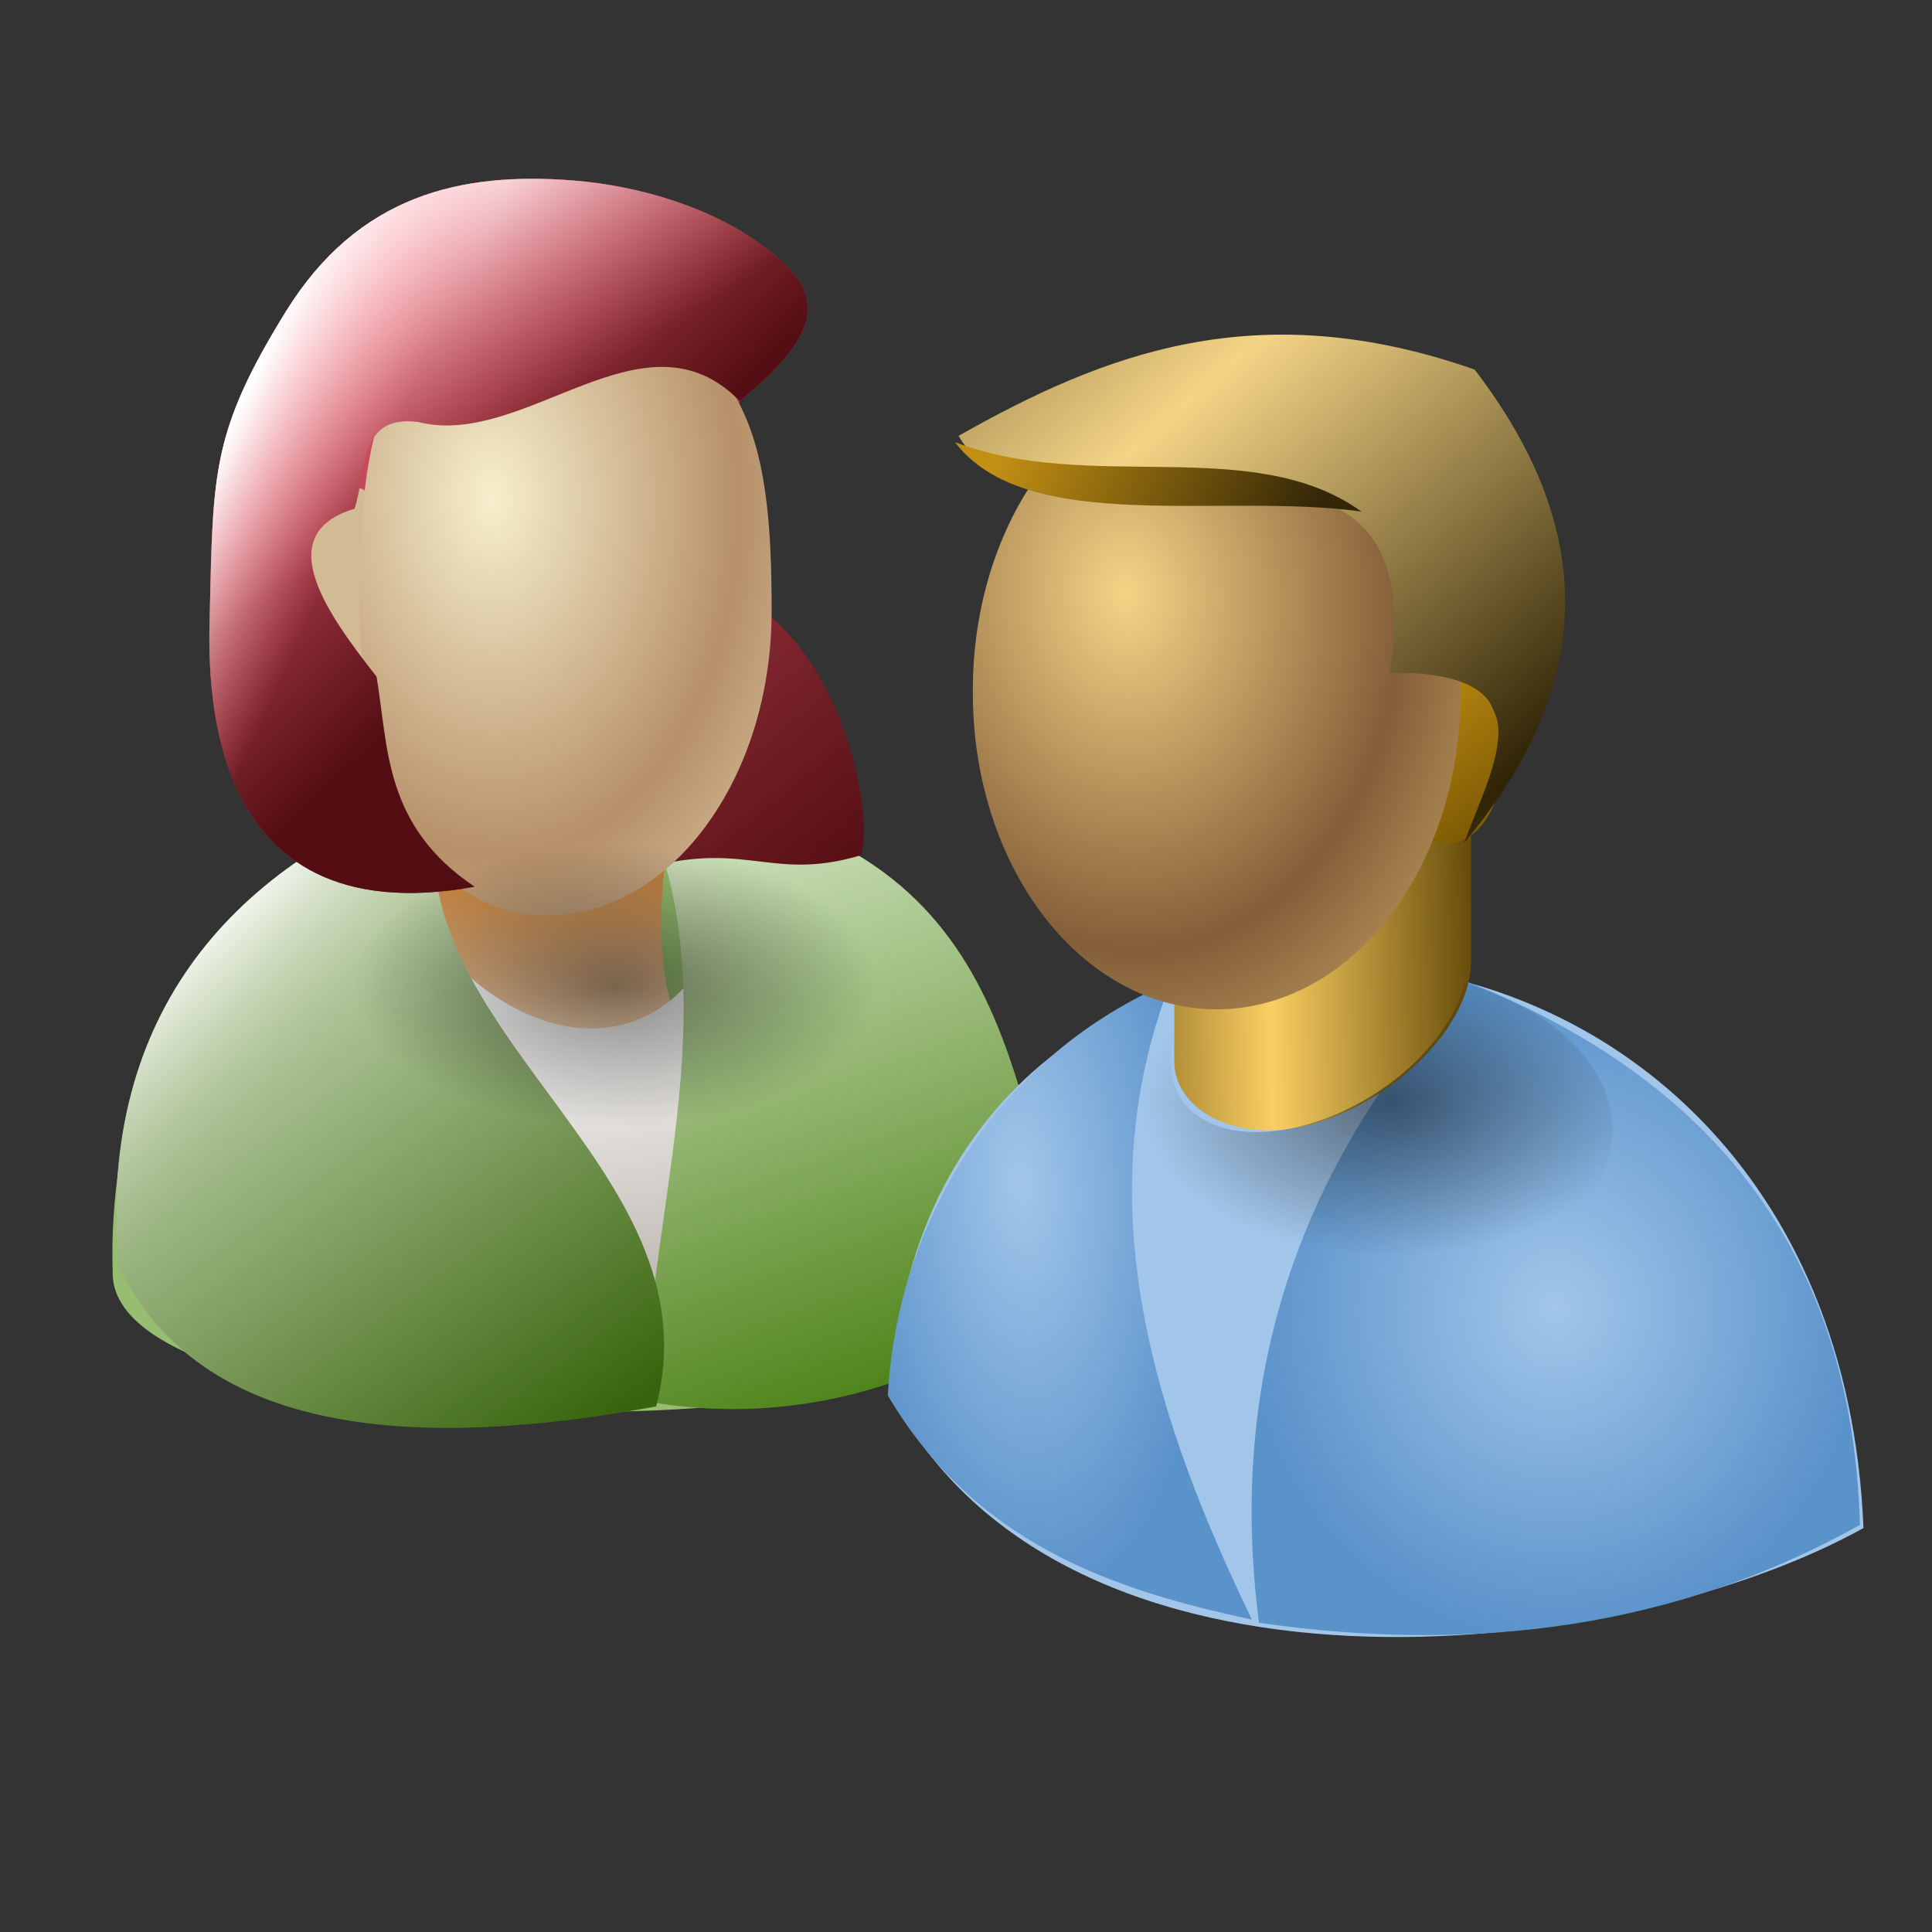<?xml version="1.0" encoding="UTF-8" standalone="no"?>
<!-- Created with Inkscape (http://www.inkscape.org/) -->
<svg
   xmlns:dc="http://purl.org/dc/elements/1.1/"
   xmlns:cc="http://web.resource.org/cc/"
   xmlns:rdf="http://www.w3.org/1999/02/22-rdf-syntax-ns#"
   xmlns:svg="http://www.w3.org/2000/svg"
   xmlns="http://www.w3.org/2000/svg"
   xmlns:xlink="http://www.w3.org/1999/xlink"
   xmlns:sodipodi="http://sodipodi.sourceforge.net/DTD/sodipodi-0.dtd"
   xmlns:inkscape="http://www.inkscape.org/namespaces/inkscape"
   id="svg1923"
   sodipodi:version="0.32"
   inkscape:version="0.44"
   width="256"
   height="256"
   version="1.0"
   sodipodi:docbase="/media/disk-hda4"
   sodipodi:docname="longhorn-users.svg">
  <rect width="100%" height="100%" fill="#333333" stroke="none"/>
  <defs
     id="defs1926">
    <linearGradient
       inkscape:collect="always"
       id="linearGradient2911">
      <stop
         style="stop-color:#a2c6ea;stop-opacity:1;"
         offset="0"
         id="stop2913" />
      <stop
         style="stop-color:#5a92ca;stop-opacity:1"
         offset="1"
         id="stop2915" />
    </linearGradient>
    <linearGradient
       inkscape:collect="always"
       id="linearGradient2890">
      <stop
         style="stop-color:black;stop-opacity:0.471"
         offset="0"
         id="stop2893" />
      <stop
         style="stop-color:black;stop-opacity:0"
         offset="1"
         id="stop2895" />
    </linearGradient>
    <linearGradient
       inkscape:collect="always"
       id="linearGradient2877">
      <stop
         style="stop-color:#face62;stop-opacity:1"
         offset="0"
         id="stop2879" />
      <stop
         style="stop-color:#674c0a;stop-opacity:1"
         offset="1"
         id="stop2881" />
    </linearGradient>
    <linearGradient
       inkscape:collect="always"
       id="linearGradient2867">
      <stop
         style="stop-color:#c18f13;stop-opacity:1;"
         offset="0"
         id="stop2869" />
      <stop
         style="stop-color:#342707;stop-opacity:1"
         offset="1"
         id="stop2871" />
    </linearGradient>
    <linearGradient
       inkscape:collect="always"
       id="linearGradient2857">
      <stop
         style="stop-color:#c18f13;stop-opacity:1"
         offset="0"
         id="stop2859" />
      <stop
         style="stop-color:#785602;stop-opacity:1"
         offset="1"
         id="stop2861" />
    </linearGradient>
    <linearGradient
       inkscape:collect="always"
       id="linearGradient2847">
      <stop
         style="stop-color:#f4d486;stop-opacity:1;"
         offset="0"
         id="stop2849" />
      <stop
         style="stop-color:#302406;stop-opacity:1"
         offset="1"
         id="stop2851" />
    </linearGradient>
    <linearGradient
       inkscape:collect="always"
       id="linearGradient2837">
      <stop
         style="stop-color:#f4d486;stop-opacity:1"
         offset="0"
         id="stop2839" />
      <stop
         style="stop-color:#845e38;stop-opacity:1"
         offset="1"
         id="stop2841" />
    </linearGradient>
    <linearGradient
       inkscape:collect="always"
       id="linearGradient2964">
      <stop
         style="stop-color:white;stop-opacity:1"
         offset="0"
         id="stop2966" />
      <stop
         style="stop-color:#9ab380;stop-opacity:0"
         offset="1"
         id="stop2968" />
    </linearGradient>
    <linearGradient
       id="linearGradient2954"
       inkscape:collect="always">
      <stop
         id="stop2956"
         offset="0"
         style="stop-color:#cfdfbe;stop-opacity:1" />
      <stop
         id="stop2958"
         offset="1"
         style="stop-color:#38640d;stop-opacity:1" />
    </linearGradient>
    <linearGradient
       inkscape:collect="always"
       id="linearGradient2918">
      <stop
         style="stop-color:white;stop-opacity:1"
         offset="0"
         id="stop2920" />
      <stop
         style="stop-color:#a69e94;stop-opacity:1"
         offset="1"
         id="stop2922" />
    </linearGradient>
    <linearGradient
       inkscape:collect="always"
       id="linearGradient2908">
      <stop
         style="stop-color:#f0cca7;stop-opacity:1"
         offset="0"
         id="stop2910" />
      <stop
         style="stop-color:#b5691a;stop-opacity:1"
         offset="1"
         id="stop2912" />
    </linearGradient>
    <linearGradient
       inkscape:collect="always"
       id="linearGradient2898">
      <stop
         style="stop-color:#cfe1bd;stop-opacity:1"
         offset="0"
         id="stop2900" />
      <stop
         style="stop-color:#498013;stop-opacity:1"
         offset="1"
         id="stop2902" />
    </linearGradient>
    <linearGradient
       inkscape:collect="always"
       id="linearGradient2888">
      <stop
         style="stop-color:#cfdfbe;stop-opacity:1"
         offset="0"
         id="stop2890" />
      <stop
         style="stop-color:#38640d;stop-opacity:1"
         offset="1"
         id="stop2892" />
    </linearGradient>
    <linearGradient
       id="linearGradient2854"
       inkscape:collect="always">
      <stop
         id="stop2856"
         offset="0"
         style="stop-color:white;stop-opacity:1" />
      <stop
         id="stop2858"
         offset="1"
         style="stop-color:#f6838c;stop-opacity:0" />
    </linearGradient>
    <linearGradient
       inkscape:collect="always"
       id="linearGradient2836">
      <stop
         style="stop-color:#f06277;stop-opacity:1"
         offset="0"
         id="stop2838" />
      <stop
         style="stop-color:#540e13;stop-opacity:1"
         offset="1"
         id="stop2840" />
    </linearGradient>
    <linearGradient
       inkscape:collect="always"
       id="linearGradient2822">
      <stop
         style="stop-color:#f7efcd;stop-opacity:1"
         offset="0"
         id="stop2824" />
      <stop
         style="stop-color:#b69069;stop-opacity:1"
         offset="1"
         id="stop2826" />
    </linearGradient>
    <linearGradient
       inkscape:collect="always"
       xlink:href="#linearGradient2836"
       id="linearGradient2874"
       gradientUnits="userSpaceOnUse"
       x1="-8.61"
       y1="19.643"
       x2="44.917"
       y2="85.008" />
    <radialGradient
       inkscape:collect="always"
       xlink:href="#linearGradient2822"
       id="radialGradient2876"
       gradientUnits="userSpaceOnUse"
       gradientTransform="matrix(1.247,-2.489979e-2,3.916808e-2,1.814,-4.621,-46.227)"
       spreadMethod="reflect"
       cx="8.604"
       cy="52.261"
       fx="8.604"
       fy="52.261"
       r="19.584" />
    <linearGradient
       inkscape:collect="always"
       xlink:href="#linearGradient2836"
       id="linearGradient2878"
       gradientUnits="userSpaceOnUse"
       x1="-8.592"
       y1="21.751"
       x2="19.378"
       y2="50.543" />
    <linearGradient
       inkscape:collect="always"
       xlink:href="#linearGradient2854"
       id="linearGradient2880"
       gradientUnits="userSpaceOnUse"
       x1="-0.292"
       y1="18.898"
       x2="13.672"
       y2="39.908" />
    <linearGradient
       inkscape:collect="always"
       xlink:href="#linearGradient2854"
       id="linearGradient2882"
       gradientUnits="userSpaceOnUse"
       x1="-22.599"
       y1="52.099"
       x2="-8.895"
       y2="58.324" />
    <linearGradient
       inkscape:collect="always"
       xlink:href="#linearGradient2888"
       id="linearGradient2894"
       x1="-161.521"
       y1="100.95"
       x2="-124.776"
       y2="151.971"
       gradientUnits="userSpaceOnUse"
       gradientTransform="translate(142.921,-18.157)" />
    <linearGradient
       inkscape:collect="always"
       xlink:href="#linearGradient2898"
       id="linearGradient2904"
       x1="-110.239"
       y1="92.208"
       x2="-89.488"
       y2="149.014"
       gradientUnits="userSpaceOnUse"
       gradientTransform="translate(140.587,-17.379)" />
    <linearGradient
       inkscape:collect="always"
       xlink:href="#linearGradient2908"
       id="linearGradient2914"
       x1="-123.467"
       y1="107.343"
       x2="-124.245"
       y2="88.927"
       gradientUnits="userSpaceOnUse"
       gradientTransform="translate(140.068,-13.229)" />
    <linearGradient
       inkscape:collect="always"
       xlink:href="#linearGradient2918"
       id="linearGradient2924"
       x1="15.563"
       y1="90.671"
       x2="22.807"
       y2="132.913"
       gradientUnits="userSpaceOnUse" />
    <linearGradient
       inkscape:collect="always"
       xlink:href="#linearGradient2908"
       id="linearGradient2933"
       gradientUnits="userSpaceOnUse"
       gradientTransform="translate(140.068,-13.229)"
       x1="-123.467"
       y1="107.343"
       x2="-124.245"
       y2="88.927" />
    <linearGradient
       inkscape:collect="always"
       xlink:href="#linearGradient2918"
       id="linearGradient2935"
       gradientUnits="userSpaceOnUse"
       x1="15.563"
       y1="90.671"
       x2="22.807"
       y2="132.913" />
    <linearGradient
       inkscape:collect="always"
       xlink:href="#linearGradient2898"
       id="linearGradient2937"
       gradientUnits="userSpaceOnUse"
       gradientTransform="translate(140.587,-17.379)"
       x1="-110.239"
       y1="92.208"
       x2="-89.488"
       y2="149.014" />
    <linearGradient
       inkscape:collect="always"
       xlink:href="#linearGradient2888"
       id="linearGradient2939"
       gradientUnits="userSpaceOnUse"
       gradientTransform="translate(142.921,-18.157)"
       x1="-161.521"
       y1="100.95"
       x2="-124.776"
       y2="151.971" />
    <linearGradient
       inkscape:collect="always"
       xlink:href="#linearGradient2954"
       id="linearGradient2942"
       gradientUnits="userSpaceOnUse"
       gradientTransform="translate(142.921,-18.157)"
       x1="-161.521"
       y1="100.95"
       x2="-124.776"
       y2="151.971" />
    <linearGradient
       inkscape:collect="always"
       xlink:href="#linearGradient2898"
       id="linearGradient2945"
       gradientUnits="userSpaceOnUse"
       gradientTransform="translate(140.587,-17.379)"
       x1="-110.239"
       y1="92.208"
       x2="-89.488"
       y2="149.014" />
    <linearGradient
       inkscape:collect="always"
       xlink:href="#linearGradient2918"
       id="linearGradient2948"
       gradientUnits="userSpaceOnUse"
       x1="15.563"
       y1="90.671"
       x2="22.807"
       y2="132.913" />
    <linearGradient
       inkscape:collect="always"
       xlink:href="#linearGradient2908"
       id="linearGradient2951"
       gradientUnits="userSpaceOnUse"
       gradientTransform="translate(140.068,-13.229)"
       x1="-123.467"
       y1="107.343"
       x2="-124.245"
       y2="88.927" />
    <linearGradient
       inkscape:collect="always"
       xlink:href="#linearGradient2964"
       id="linearGradient2962"
       gradientUnits="userSpaceOnUse"
       gradientTransform="translate(142.921,-18.157)"
       x1="-164.634"
       y1="101.728"
       x2="-150.794"
       y2="115.657" />
    <linearGradient
       inkscape:collect="always"
       xlink:href="#linearGradient2908"
       id="linearGradient2999"
       gradientUnits="userSpaceOnUse"
       gradientTransform="translate(140.068,-13.229)"
       x1="-123.467"
       y1="107.343"
       x2="-124.245"
       y2="88.927" />
    <linearGradient
       inkscape:collect="always"
       xlink:href="#linearGradient2918"
       id="linearGradient3001"
       gradientUnits="userSpaceOnUse"
       x1="15.563"
       y1="90.671"
       x2="22.807"
       y2="132.913" />
    <linearGradient
       inkscape:collect="always"
       xlink:href="#linearGradient2898"
       id="linearGradient3003"
       gradientUnits="userSpaceOnUse"
       gradientTransform="translate(140.587,-17.379)"
       x1="-110.239"
       y1="92.208"
       x2="-89.488"
       y2="149.014" />
    <linearGradient
       inkscape:collect="always"
       xlink:href="#linearGradient2954"
       id="linearGradient3005"
       gradientUnits="userSpaceOnUse"
       gradientTransform="translate(142.921,-18.157)"
       x1="-161.521"
       y1="100.95"
       x2="-124.776"
       y2="151.971" />
    <linearGradient
       inkscape:collect="always"
       xlink:href="#linearGradient2964"
       id="linearGradient3007"
       gradientUnits="userSpaceOnUse"
       gradientTransform="translate(142.921,-18.157)"
       x1="-164.634"
       y1="101.728"
       x2="-150.794"
       y2="115.657" />
    <linearGradient
       inkscape:collect="always"
       xlink:href="#linearGradient2836"
       id="linearGradient3009"
       gradientUnits="userSpaceOnUse"
       x1="-8.61"
       y1="19.643"
       x2="44.917"
       y2="85.008" />
    <radialGradient
       inkscape:collect="always"
       xlink:href="#linearGradient2822"
       id="radialGradient3011"
       gradientUnits="userSpaceOnUse"
       gradientTransform="matrix(1.247,-2.489979e-2,3.916808e-2,1.814,-4.621,-46.227)"
       spreadMethod="reflect"
       cx="8.604"
       cy="52.261"
       fx="8.604"
       fy="52.261"
       r="19.584" />
    <linearGradient
       inkscape:collect="always"
       xlink:href="#linearGradient2836"
       id="linearGradient3013"
       gradientUnits="userSpaceOnUse"
       x1="-8.592"
       y1="21.751"
       x2="19.378"
       y2="50.543" />
    <linearGradient
       inkscape:collect="always"
       xlink:href="#linearGradient2854"
       id="linearGradient3015"
       gradientUnits="userSpaceOnUse"
       x1="-0.292"
       y1="18.898"
       x2="13.672"
       y2="39.908" />
    <linearGradient
       inkscape:collect="always"
       xlink:href="#linearGradient2854"
       id="linearGradient3017"
       gradientUnits="userSpaceOnUse"
       x1="-22.599"
       y1="52.099"
       x2="-8.895"
       y2="58.324" />
    <radialGradient
       inkscape:collect="always"
       xlink:href="#linearGradient2911"
       id="radialGradient3019"
       gradientUnits="userSpaceOnUse"
       gradientTransform="matrix(-0.999,5.312906e-2,-0.132,-2.486,-65.171,440.177)"
       cx="-41.042"
       cy="127.449"
       fx="-41.042"
       fy="127.449"
       r="18.488" />
    <radialGradient
       inkscape:collect="always"
       xlink:href="#linearGradient2911"
       id="radialGradient3021"
       gradientUnits="userSpaceOnUse"
       gradientTransform="matrix(1,0,0,1.199,0,-26.873)"
       cx="11.861"
       cy="134.986"
       fx="11.861"
       fy="134.986"
       r="30.554" />
    <linearGradient
       inkscape:collect="always"
       xlink:href="#linearGradient2877"
       id="linearGradient3023"
       gradientUnits="userSpaceOnUse"
       spreadMethod="reflect"
       x1="-17.568"
       y1="90.849"
       x2="3.738"
       y2="90.4" />
    <linearGradient
       inkscape:collect="always"
       xlink:href="#linearGradient2857"
       id="linearGradient3025"
       gradientUnits="userSpaceOnUse"
       x1="-4.541"
       y1="64.619"
       x2="8.383"
       y2="80.337" />
    <radialGradient
       inkscape:collect="always"
       xlink:href="#linearGradient2837"
       id="radialGradient3027"
       gradientUnits="userSpaceOnUse"
       gradientTransform="matrix(-1.125,4.216432e-2,-6.617212e-2,-1.765,-273.366,176.573)"
       spreadMethod="reflect"
       cx="-130.635"
       cy="63.278"
       fx="-130.635"
       fy="63.278"
       r="22.355" />
    <linearGradient
       inkscape:collect="always"
       xlink:href="#linearGradient2847"
       id="linearGradient3029"
       gradientUnits="userSpaceOnUse"
       gradientTransform="translate(97.452,-1.746)"
       spreadMethod="reflect"
       x1="-120.656"
       y1="35.093"
       x2="-84.169"
       y2="72.118" />
    <linearGradient
       inkscape:collect="always"
       xlink:href="#linearGradient2867"
       id="linearGradient3031"
       gradientUnits="userSpaceOnUse"
       x1="-42.066"
       y1="38.621"
       x2="-13.472"
       y2="50.298" />
    <radialGradient
       inkscape:collect="always"
       xlink:href="#linearGradient2890"
       id="radialGradient3033"
       gradientUnits="userSpaceOnUse"
       gradientTransform="matrix(1,0,0,0.692,-0.349,35.712)"
       cx="-4.018"
       cy="110.497"
       fx="-4.018"
       fy="110.497"
       r="24.625" />
    <radialGradient
       inkscape:collect="always"
       xlink:href="#linearGradient2890"
       id="radialGradient3035"
       gradientUnits="userSpaceOnUse"
       gradientTransform="matrix(1,0,0,0.656,0,36.195)"
       cx="51.346"
       cy="105.137"
       fx="51.346"
       fy="105.137"
       r="21.307" />
    <linearGradient
       gradientUnits="userSpaceOnUse"
       y2="42.245"
       x2="150.117"
       y1="202.215"
       x1="142.97"
       id="linearGradient2865"
       xlink:href="#linearGradient2837"
       inkscape:collect="always" />
    <linearGradient
       gradientUnits="userSpaceOnUse"
       y2="204.896"
       x2="113.72"
       y1="41.947"
       x1="121.576"
       id="linearGradient3122"
       xlink:href="#linearGradient2837"
       inkscape:collect="always" />
    <linearGradient
       spreadMethod="reflect"
       gradientUnits="userSpaceOnUse"
       y2="165.719"
       x2="145.413"
       y1="77.37"
       x1="144.808"
       id="linearGradient2849"
       xlink:href="#linearGradient2837"
       inkscape:collect="always" />
    <linearGradient
       gradientUnits="userSpaceOnUse"
       y2="53.922"
       x2="122.81"
       y1="165.719"
       x1="123.62"
       id="linearGradient2835"
       xlink:href="#linearGradient2837"
       inkscape:collect="always" />
    <linearGradient
       gradientUnits="userSpaceOnUse"
       y2="190.767"
       x2="177.701"
       y1="172.182"
       x1="177.021"
       id="linearGradient2827"
       xlink:href="#linearGradient2813"
       inkscape:collect="always" />
    <linearGradient
       gradientUnits="userSpaceOnUse"
       y2="172.182"
       x2="165.021"
       y1="190.767"
       x1="165.021"
       id="linearGradient2819"
       xlink:href="#linearGradient2813"
       inkscape:collect="always" />
    <linearGradient
       id="linearGradient2813"
       inkscape:collect="always">
      <stop
         id="stop2815"
         offset="0"
         style="stop-color:white;stop-opacity:1" />
      <stop
         id="stop2817"
         offset="1"
         style="stop-color:black;stop-opacity:1" />
    </linearGradient>
  </defs>
  <sodipodi:namedview
     inkscape:window-height="742"
     inkscape:window-width="1024"
     inkscape:pageshadow="2"
     inkscape:pageopacity="0.0"
     guidetolerance="10.0"
     gridtolerance="10.0"
     objecttolerance="10.0"
     borderopacity="1.0"
     bordercolor="#666666"
     pagecolor="#ffffff"
     id="base"
     inkscape:zoom="2.203125"
     inkscape:cx="128"
     inkscape:cy="130.15961"
     inkscape:window-x="0"
     inkscape:window-y="0"
     inkscape:current-layer="svg1923"
     width="256px"
     height="256px" />
  <g
     id="g2969"
     transform="matrix(1.341,0,0,1.341,7.1,-4.331)">
    <g
       transform="translate(36.971,9.528)"
       id="g2978">
      <g
         id="g2970">
        <path
           sodipodi:nodetypes="css"
           id="path2884"
           d="M -31.126,119.703 C -30.532,137.979 62.803,137.748 61.215,118.925 C 55.691,53.447 -33.138,57.811 -31.126,119.703 z "
           style="fill:#96bd70;fill-opacity:1;fill-rule:evenodd;stroke:none;stroke-width:1px;stroke-linecap:butt;stroke-linejoin:miter;stroke-opacity:1" />
        <path
           sodipodi:nodetypes="cccccc"
           id="path2906"
           d="M 24.123,74.311 C 22.989,80.906 22.475,87.346 24.123,93.246 C 19.095,96.428 14.341,100.322 5.966,94.802 C 2.338,88.836 0.612,82.871 -0.259,76.905 L 3.891,71.976 L 24.123,74.311 z "
           style="fill:url(#linearGradient2999);fill-opacity:1;fill-rule:evenodd;stroke:none;stroke-width:1px;stroke-linecap:butt;stroke-linejoin:miter;stroke-opacity:1" />
        <path
           sodipodi:nodetypes="cccc"
           id="path2916"
           d="M 2.594,88.836 C 12.328,98.305 22.736,96.773 27.495,88.318 L 22.307,132.413 L 2.594,88.836 z "
           style="fill:url(#linearGradient3001);fill-opacity:1;fill-rule:evenodd;stroke:none;stroke-width:0;stroke-linecap:butt;stroke-linejoin:miter;stroke-miterlimit:4;stroke-dasharray:none;stroke-opacity:1" />
        <path
           sodipodi:nodetypes="cccc"
           id="path2896"
           d="M 20.751,71.976 C 30.339,91.517 21.783,112.613 21.529,132.154 C 39.487,135.415 55.339,127.92 63.549,119.444 C 57.098,100.494 58.113,75.142 20.751,71.976 z "
           style="fill:url(#linearGradient3003);fill-opacity:1;fill-rule:evenodd;stroke:none;stroke-width:1px;stroke-linecap:butt;stroke-linejoin:miter;stroke-opacity:1" />
        <path
           sodipodi:nodetypes="cccc"
           id="path2886"
           d="M 1.297,71.717 C -4.655,95.145 28.843,108.557 22.566,132.673 C -0.682,136.975 -22.508,135.86 -30.607,118.666 C -32.604,93.491 -18.83,78.863 1.297,71.717 z "
           style="fill:url(#linearGradient3005);fill-opacity:1;fill-rule:evenodd;stroke:none;stroke-width:1px;stroke-linecap:butt;stroke-linejoin:miter;stroke-opacity:1" />
        <path
           style="fill:url(#linearGradient3007);fill-opacity:1;fill-rule:evenodd;stroke:none;stroke-width:1px;stroke-linecap:butt;stroke-linejoin:miter;stroke-opacity:1"
           d="M 1.297,71.717 C -4.655,95.145 28.584,106.741 22.307,130.857 C -0.941,135.159 -22.508,135.86 -30.607,118.666 C -32.604,93.491 -18.83,78.863 1.297,71.717 z "
           id="path2960"
           sodipodi:nodetypes="cccc" />
      </g>
      <g
         id="g2866"
         transform="translate(-1.816,-5.447)">
        <path
           style="fill:url(#linearGradient3009);fill-opacity:1;fill-rule:evenodd;stroke:none;stroke-width:0;stroke-linecap:butt;stroke-linejoin:miter;stroke-miterlimit:4;stroke-dasharray:none;stroke-opacity:1"
           d="M 44.641,83.648 C 36.115,86.212 33.407,82.427 24.256,84.69 C 19.203,86.183 17.679,89.558 6.459,86.77 C -20.843,91.689 -19.867,65.676 -19.724,59.787 C -19.387,45.871 -19.542,41.808 -12.209,29.951 C -5.047,18.371 5.182,16.114 16.156,16.979 C 22.821,17.504 30.173,19.716 35.309,23.724 C 39.962,27.355 42.369,30.877 32.642,38.772 C 31.233,47.546 33.805,47.935 33.047,58.226 C 43.134,63.919 45.876,79.983 44.641,83.648 z "
           id="path2834"
           sodipodi:nodetypes="cccssssccc" />
        <path
           d="M -1.038 56.154 A 4.799 8.819 0 1 1  -10.635,56.154 A 4.799 8.819 0 1 1  -1.038 56.154 z"
           sodipodi:ry="8.8190889"
           sodipodi:rx="4.7986221"
           sodipodi:cy="56.153957"
           sodipodi:cx="-5.8361621"
           id="path2832"
           style="opacity:1;fill:#d2ba95;fill-opacity:1;stroke:none;stroke-width:0.5;stroke-linecap:round;stroke-linejoin:round;stroke-miterlimit:4;stroke-dasharray:none;stroke-dashoffset:0;stroke-opacity:1"
           sodipodi:type="arc" />
        <path
           sodipodi:nodetypes="csssc"
           id="path1932"
           d="M 35.795,59.526 C 35.795,76.135 25.827,89.615 13.546,89.615 C 1.264,89.615 -4.928,75.616 -4.928,59.007 C -4.928,42.398 -3.051,28.919 13.546,29.437 C 33.907,30.074 35.795,42.917 35.795,59.526 z "
           style="fill:url(#radialGradient3011);fill-opacity:1;stroke:none;stroke-width:0.3;stroke-linecap:round;stroke-linejoin:round;stroke-miterlimit:4;stroke-dashoffset:0;stroke-opacity:1" />
        <path
           sodipodi:nodetypes="cccssssccc"
           id="path2830"
           d="M -5.42,49.409 C -13.946,51.974 -7.835,60.12 -3.239,66.014 C -2.067,72.954 -2.553,80.739 6.459,86.77 C -20.843,91.689 -19.867,65.676 -19.724,59.787 C -19.387,45.871 -19.542,41.808 -12.209,29.951 C -5.047,18.371 5.182,16.114 16.156,16.979 C 22.821,17.504 30.173,19.716 35.309,23.724 C 39.962,27.355 42.369,30.877 32.642,38.772 C 23.192,29.13 11.498,43.526 0.883,40.848 C -5.112,40.056 -4.186,45.744 -5.42,49.409 z "
           style="fill:url(#linearGradient3013);fill-opacity:1;fill-rule:evenodd;stroke:none;stroke-width:0;stroke-linecap:butt;stroke-linejoin:miter;stroke-miterlimit:4;stroke-dasharray:none;stroke-opacity:1" />
        <path
           style="fill:url(#linearGradient3015);fill-opacity:1;fill-rule:evenodd;stroke:none;stroke-width:0;stroke-linecap:butt;stroke-linejoin:miter;stroke-miterlimit:4;stroke-dasharray:none;stroke-opacity:1"
           d="M -5.42,49.409 C -13.946,51.974 -7.835,60.12 -3.239,66.014 C -2.067,72.954 -2.553,80.739 6.459,86.77 C -20.843,91.689 -19.867,65.676 -19.724,59.787 C -19.387,45.871 -19.542,41.808 -12.209,29.951 C -5.047,18.371 5.182,16.114 16.156,16.979 C 22.821,17.504 30.173,19.716 35.309,23.724 C 39.962,27.355 42.369,30.877 32.642,38.772 C 23.192,29.13 11.498,43.526 0.883,40.848 C -5.112,40.056 -4.186,45.744 -5.42,49.409 z "
           id="path2852"
           sodipodi:nodetypes="cccssssccc" />
        <path
           sodipodi:nodetypes="cccssssccc"
           id="path2862"
           d="M -5.42,49.409 C -13.946,51.974 -7.835,60.12 -3.239,66.014 C -2.067,72.954 -2.553,80.739 6.459,86.77 C -20.843,91.689 -19.867,65.676 -19.724,59.787 C -19.387,45.871 -19.542,41.808 -12.209,29.951 C -5.047,18.371 5.182,16.114 16.156,16.979 C 22.821,17.504 30.173,19.716 35.309,23.724 C 39.962,27.355 42.369,30.877 32.642,38.772 C 23.192,29.13 11.498,43.526 0.883,40.848 C -5.112,40.056 -4.186,45.744 -5.42,49.409 z "
           style="fill:url(#linearGradient3017);fill-opacity:1;fill-rule:evenodd;stroke:none;stroke-width:0;stroke-linecap:butt;stroke-linejoin:miter;stroke-miterlimit:4;stroke-dasharray:none;stroke-opacity:1" />
      </g>
    </g>
    <g
       transform="matrix(1,0,0,0.893,136.573,11.985)"
       id="g2929">
      <path
         style="fill:#a2c6ea;fill-opacity:1;fill-rule:evenodd;stroke:none;stroke-width:1px;stroke-linecap:butt;stroke-linejoin:miter;stroke-opacity:1"
         d="M -53.791,144.606 C -51.374,76.783 39.381,80.749 42.264,159.277 C 17.991,174.353 -36.749,180.919 -53.791,144.606 z "
         id="path2907"
         sodipodi:nodetypes="ccc" />
      <path
         style="fill:url(#radialGradient3019);fill-opacity:1;fill-rule:evenodd;stroke:none;stroke-width:0;stroke-linecap:butt;stroke-linejoin:miter;stroke-miterlimit:4;stroke-dasharray:none;stroke-opacity:1"
         d="M -26.197,98.849 C -34.842,123.874 -27.345,148.078 -18.163,169.406 C -32.256,166.041 -45.567,160.851 -54.14,144.606 C -53.167,124.73 -42.793,106.771 -26.197,98.849 z "
         id="path2909"
         sodipodi:nodetypes="cccc" />
      <path
         style="fill:url(#radialGradient3021);fill-opacity:1;fill-rule:evenodd;stroke:none;stroke-width:0;stroke-linecap:butt;stroke-linejoin:miter;stroke-miterlimit:4;stroke-dasharray:none;stroke-opacity:1"
         d="M 3.144,98.849 C -14.349,120.07 -20.458,143.878 -17.465,169.755 C 3.646,173.174 23.597,170.402 41.915,158.927 C 41.155,128.683 27.179,109.541 3.144,98.849 z "
         id="path2919"
         sodipodi:nodetypes="cccc" />
      <g
         id="g2899">
        <rect
           transform="matrix(0.934,-0.356,0,1,0,0)"
           ry="12.133"
           rx="15.699"
           y="70.84"
           x="-27.66"
           height="39.121"
           width="31.397"
           id="rect2875"
           style="opacity:1;fill:url(#linearGradient3023);fill-opacity:1;stroke:none;stroke-width:0;stroke-linecap:round;stroke-linejoin:round;stroke-miterlimit:4;stroke-dasharray:none;stroke-dashoffset:0;stroke-opacity:1" />
        <path
           transform="translate(0.349,0)"
           d="M 6.287 74.05 A 5.414 9.431 0 1 1  -4.541,74.05 A 5.414 9.431 0 1 1  6.287 74.05 z"
           sodipodi:ry="9.430851"
           sodipodi:rx="5.4140072"
           sodipodi:cy="74.049644"
           sodipodi:cx="0.87322694"
           id="path2855"
           style="opacity:1;fill:url(#linearGradient3025);fill-opacity:1;stroke:none;stroke-width:0;stroke-linecap:round;stroke-linejoin:round;stroke-miterlimit:4;stroke-dasharray:none;stroke-dashoffset:0;stroke-opacity:1"
           sodipodi:type="arc" />
        <path
           transform="matrix(1.078,0,0,1,110.147,-3.493)"
           d="M -99.897 70.207 A 22.355 34.929 0 1 1  -144.606,70.207 A 22.355 34.929 0 1 1  -99.897 70.207 z"
           sodipodi:ry="34.929077"
           sodipodi:rx="22.35461"
           sodipodi:cy="70.207443"
           sodipodi:cx="-122.25177"
           id="path1947"
           style="opacity:1;fill:url(#radialGradient3027);fill-opacity:1;stroke:none;stroke-width:0;stroke-linecap:round;stroke-linejoin:round;stroke-miterlimit:4;stroke-dasharray:none;stroke-dashoffset:0;stroke-opacity:1"
           sodipodi:type="arc" />
        <path
           sodipodi:nodetypes="ccccc"
           id="path2845"
           d="M -47.154,38.422 C -38.755,54.651 0.388,28.926 -4.541,64.619 C 11.328,64.514 5.72,74.636 2.794,83.48 C 14.555,67.706 17.187,50.58 3.842,31.087 C -17.747,22.629 -32.917,29.418 -47.154,38.422 z "
           style="fill:url(#linearGradient3029);fill-opacity:1;fill-rule:evenodd;stroke:none;stroke-width:0;stroke-linecap:butt;stroke-linejoin:miter;stroke-miterlimit:4;stroke-dasharray:none;stroke-opacity:1" />
        <path
           sodipodi:nodetypes="ccc"
           id="path2865"
           d="M -47.504,39.121 C -40.418,49.562 -21.038,44.636 -7.335,46.805 C -18.07,38.175 -34.102,44.852 -47.504,39.121 z "
           style="fill:url(#linearGradient3031);fill-opacity:1;fill-rule:evenodd;stroke:none;stroke-width:0;stroke-linecap:butt;stroke-linejoin:miter;stroke-miterlimit:4;stroke-dasharray:none;stroke-opacity:1" />
        <path
           id="path2885"
           d="M 2.838,99 C 1.501,105.077 -4.401,111.5 -11.537,114.219 C -19.664,117.315 -26.193,114.409 -26.193,107.688 L -26.193,103.969 C -29.687,107.044 -31.787,110.993 -31.787,115.281 C -31.787,125.114 -20.755,133.094 -7.162,133.094 C 6.431,133.094 17.463,125.114 17.463,115.281 C 17.463,108.023 11.452,101.775 2.838,99 z "
           style="opacity:1;fill:url(#radialGradient3033);fill-opacity:1;stroke:none;stroke-width:0;stroke-linecap:round;stroke-linejoin:round;stroke-miterlimit:4;stroke-dasharray:none;stroke-dashoffset:0;stroke-opacity:1" />
      </g>
    </g>
    <path
       transform="matrix(1.213,0,0,1,-6.751,-4.541)"
       d="M 72.652 105.137 A 21.307 13.972 0 1 1  30.039,105.137 A 21.307 13.972 0 1 1  72.652 105.137 z"
       sodipodi:ry="13.971631"
       sodipodi:rx="21.306738"
       sodipodi:cy="105.13653"
       sodipodi:cx="51.345745"
       id="path2959"
       style="opacity:1;fill:url(#radialGradient3035);fill-opacity:1;stroke:none;stroke-width:0;stroke-linecap:round;stroke-linejoin:round;stroke-miterlimit:4;stroke-dasharray:none;stroke-dashoffset:0;stroke-opacity:1"
       sodipodi:type="arc" />
  </g>
  <g
     id="layer1"
     inkscape:label="1. réteg"
     transform="translate(2.136,-0.595)">
    <path
       id="text3905"
       d="M 14.673,-7.944 L 9.382,-7.944 L 8.547,-5.553 L 5.146,-5.553 L 10.006,-18.675 L 14.04,-18.675 L 18.9,-5.553 L 15.499,-5.553 L 14.673,-7.944 M 10.226,-10.378 L 13.82,-10.378 L 12.027,-15.599 L 10.226,-10.378 M 20.632,-18.675 L 26.248,-18.675 C 27.918,-18.675 29.198,-18.303 30.089,-17.559 C 30.985,-16.821 31.434,-15.766 31.434,-14.395 C 31.434,-13.018 30.985,-11.958 30.089,-11.213 C 29.198,-10.475 27.918,-10.106 26.248,-10.106 L 24.016,-10.106 L 24.016,-5.553 L 20.632,-5.553 L 20.632,-18.675 M 24.016,-16.223 L 24.016,-12.558 L 25.888,-12.558 C 26.544,-12.558 27.051,-12.716 27.408,-13.033 C 27.766,-13.355 27.944,-13.809 27.944,-14.395 C 27.944,-14.981 27.766,-15.432 27.408,-15.749 C 27.051,-16.065 26.544,-16.223 25.888,-16.223 L 24.016,-16.223"
       style="font-size:18px;font-style:normal;font-weight:bold;fill:black;fill-opacity:1;stroke:none;stroke-width:1px;stroke-linecap:butt;stroke-linejoin:miter;stroke-opacity:1;font-family:Bitstream Vera Sans" />
  </g>
</svg>
